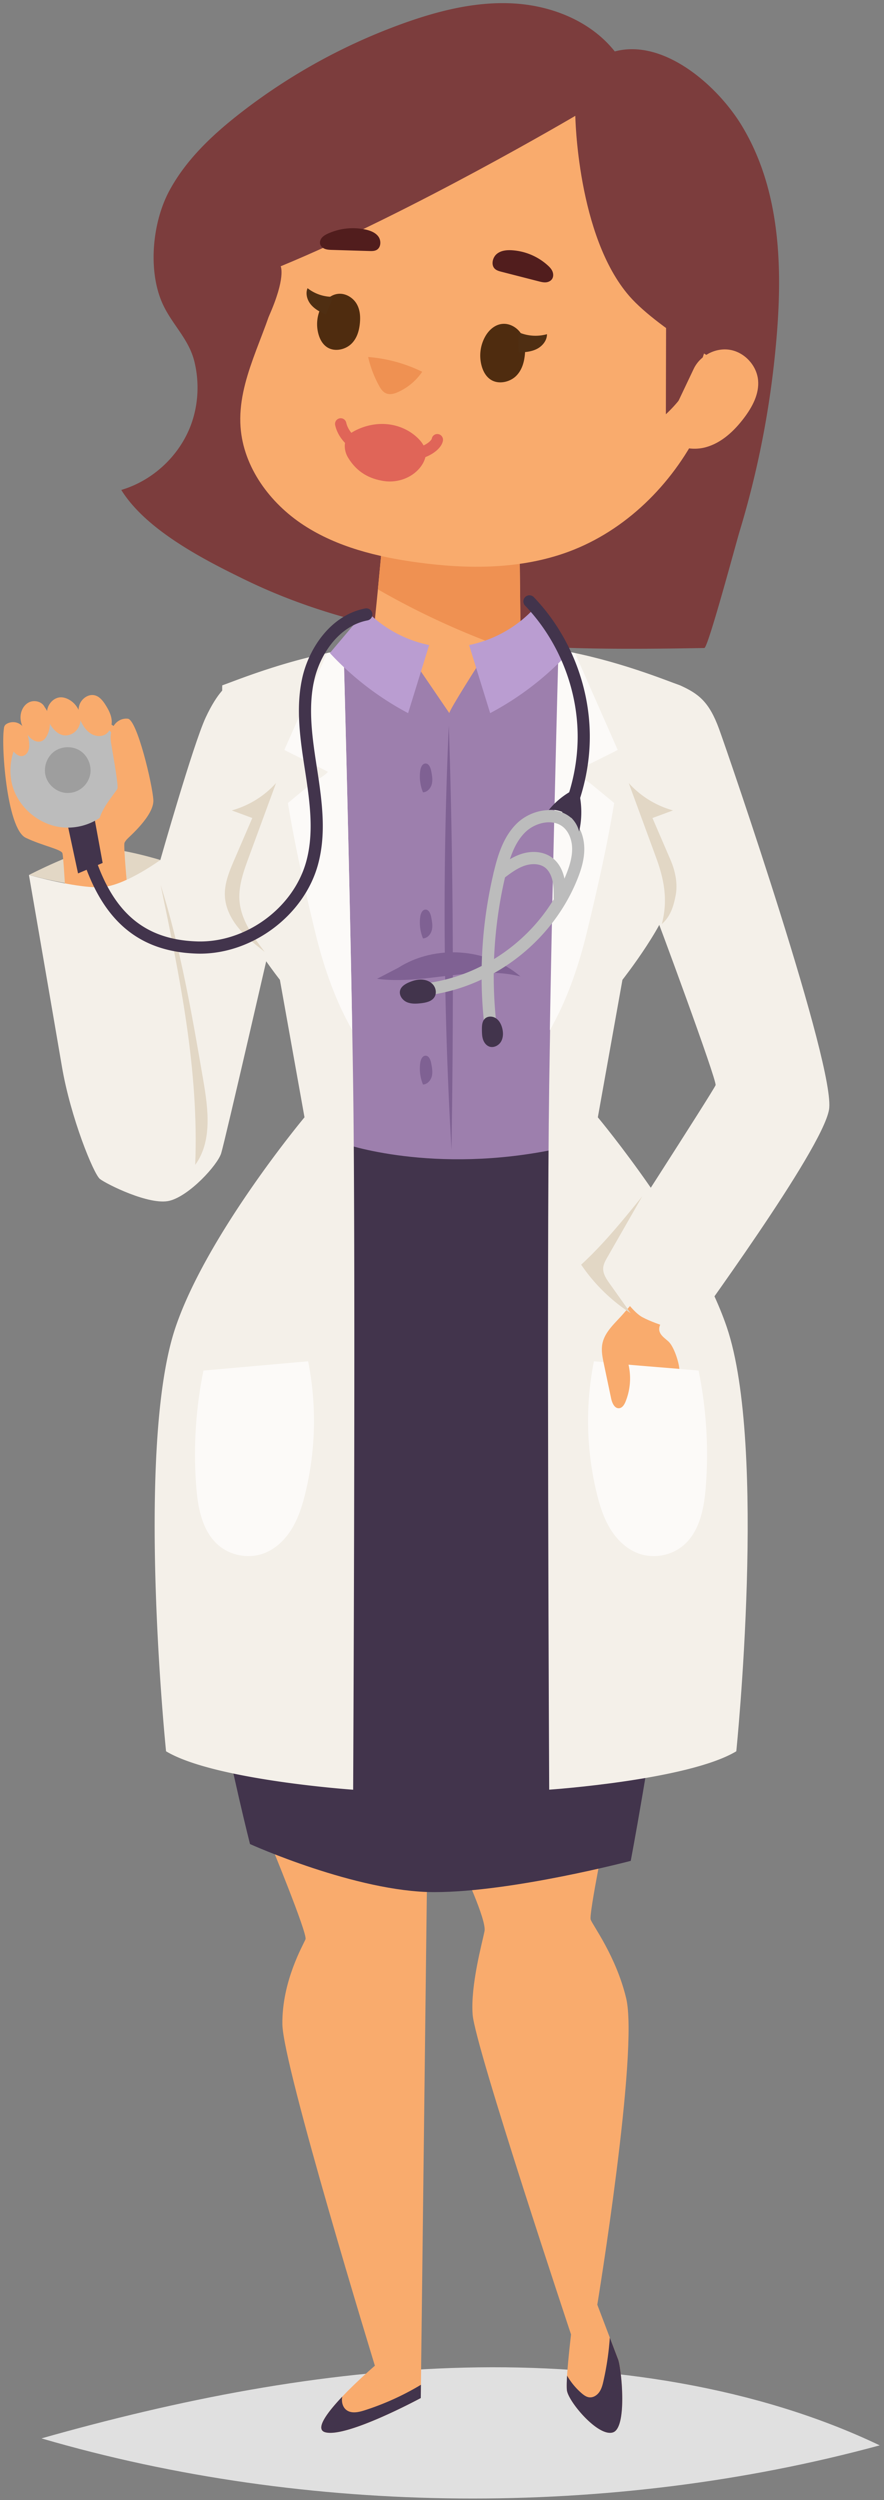 <svg width="109" height="308" xmlns="http://www.w3.org/2000/svg"><rect width="100%" height="100%" fill="#808080" stroke="none"/><title>helen</title><g id="Page-1-Annotations" fill="none" fill-rule="evenodd"><g id="Group-2"><path d="M5.115 300.4c32.75 9.57 70.157 9.881 103.354.858-15.052-7.193-33.315-10.015-51.176-9.577-17.862.433-35.408 3.975-52.178 8.718" id="Fill-51" fill="#E0E0E0"/><path d="M91.177 65.522a115.242 115.242 0 0 0 4.328-21.338c1.016-9.595 1.144-20.177-4.06-28.735-2.997-4.93-9.617-10.73-15.641-9.112C72.884 2.653 68.149.73 63.465.433c-4.683-.298-9.346.87-13.764 2.457a72.9 72.9 0 0 0-20.06 11.039c-3.447 2.68-6.71 5.747-8.775 9.598-2.063 3.853-2.624 9.645-.917 13.668 1.15 2.71 3.328 4.472 4.031 7.39.638 2.65.469 5.501-.543 8.037-1.47 3.681-4.688 6.617-8.482 7.737 3.074 4.966 10.236 8.623 15.327 11.094 6.007 2.915 12.436 4.915 18.978 6.199 12.34 2.423 25.016 2.403 37.588 2.18.453 0 3.888-12.856 4.33-14.31" id="Fill-52" fill="#7C3D3D"/><path d="M64.037 64.44l.175 16.058c.012.7.646 8.608.653 9.308-6.166.606-14.066 2.332-20.12 1.006.28-2.97 1.571-15.238 1.851-18.203.273-2.841.54-5.682.813-8.523a61.528 61.528 0 0 1 16.628.353" id="Fill-53" fill="#F9AB6D"/><path d="M64.037 64.44l.175 16.058a96.44 96.44 0 0 1-17.616-7.89c.273-2.84.54-5.681.813-8.522a61.528 61.528 0 0 1 16.628.353" id="Fill-54" fill="#EF9152"/><path d="M89.46 43.31c-.664 3.38-1.741 6.67-3.288 9.743-3.361 6.688-9.052 12.318-16.062 14.915-5.906 2.187-12.412 2.17-18.646 1.318-4.914-.67-9.868-1.88-14.022-4.591-4.154-2.71-7.424-7.13-7.782-12.085-.413-5.83 3.09-11.13 4.444-16.818.073-.295.142-.597.198-.891 1.337-6.875-.856-14.404 2.069-20.773 1.508-3.284 4.273-5.886 7.447-7.608 3.168-1.721 6.733-2.613 10.315-3.068 6.138-.784 12.497-.307 18.272 1.932 5.77 2.233 10.921 6.295 13.976 11.693 2.42 4.278 3.469 9.221 3.798 14.13.272 4.034.062 8.137-.72 12.102" id="Fill-55" fill="#F9AB6D"/><path d="M52.06 45.801a18.433 18.433 0 0 0-6.668-1.82 13.73 13.73 0 0 0 1.324 3.5c.211.389.465.789.868.968.493.22 1.068.052 1.558-.175a7.21 7.21 0 0 0 2.918-2.473" id="Fill-56" fill="#EF9152"/><path d="M33.144 38.989S25.036 25.83 30.78 15.503c5.542-9.966 30.614-18.174 46.03-8.314 6.386 4.085 15.151 8.033 14.443 38.978 0 0-9.95-5.42-13.669-9.707-6.42-7.402-6.646-22.19-6.646-22.19S50.865 26.1 34.608 32.805c0 0 .695 1.343-1.464 6.185" id="Fill-57" fill="#7C3D3D"/><path d="M82.104 51.036a17.153 17.153 0 0 0 5.163-9.338l-5.135-2.112c-.01 3.816-.02 7.633-.028 11.45" id="Fill-58" fill="#7C3D3D"/><path d="M62.004 39.898c-.988.064-1.752.793-2.186 1.578a4.803 4.803 0 0 0-.399 3.71c.202.667.588 1.34 1.263 1.687.949.488 2.213.163 2.94-.54.726-.705 1.005-1.692 1.097-2.651.082-.843.028-1.73-.415-2.49-.443-.758-1.35-1.356-2.3-1.294" id="Fill-59" fill="#4F2C0F"/><path d="M41.772 36.194c-.947.061-1.678.76-2.095 1.512a4.605 4.605 0 0 0-.382 3.554c.194.64.564 1.284 1.21 1.617.909.469 2.121.157 2.817-.518.697-.674.964-1.62 1.052-2.54.078-.807.027-1.657-.398-2.385-.425-.727-1.294-1.3-2.204-1.24" id="Fill-60" fill="#4F2C0F"/><path d="M63.923 40.922a5.242 5.242 0 0 0 3.521.248c.009.773-.554 1.465-1.242 1.816-.688.35-1.481.418-2.253.435l-.026-2.499" id="Fill-61" fill="#4F2E12"/><path d="M41.107 36.566a4.984 4.984 0 0 1-3.185-1.062c-.287.677-.042 1.49.436 2.047.478.558 1.15.906 1.822 1.201l.927-2.186" id="Fill-62" fill="#4F2E12"/><path d="M46.435 30.792c.545-.301.59-1.134.226-1.64s-.994-.742-1.602-.874a7.422 7.422 0 0 0-4.613.496c-.268.123-.534.266-.731.485-.197.219-.314.529-.239.814.075.285.329.494.605.596.276.1.575.11.869.119l4.59.137c.305.01.627.015.895-.133" id="Fill-63" fill="#511D1D"/><path d="M60.982 33.082c-.45-.474-.244-1.365.268-1.793.512-.428 1.208-.496 1.85-.46a7.271 7.271 0 0 1 4.425 1.852c.23.206.45.433.58.72.13.289.154.649-.006.927-.16.28-.475.427-.779.454-.304.027-.604-.049-.898-.124l-4.592-1.177c-.305-.079-.627-.166-.848-.399" id="Fill-64" fill="#511D1D"/><path d="M51.582 54.035c.468.47.87 1.06.913 1.723.036.553-.183 1.097-.49 1.558-.984 1.481-2.9 2.213-4.656 1.95-1.756-.262-3.337-1.062-4.444-2.909-.463-.77-.564-1.837-.054-2.577.218-.317.556-.53.896-.709 1.248-.652 2.685-.956 4.085-.804 1.4.152 2.755.769 3.75 1.768" id="Fill-65" fill="#E06558"/><path d="M48.519 56.802c-.49-.032-1.02-.092-1.593-.189-4.568-.77-5.446-3.47-5.606-4.279a.699.699 0 0 1 1.37-.273c.082.418.686 2.534 4.467 3.172 4.458.751 5.986-.856 6.084-1.182a.685.685 0 0 1 .802-.569c.38.064.635.431.572.812-.123.735-.933 1.512-2.063 1.98-.805.333-2.109.653-4.033.528" id="Fill-66" fill="#E06558"/><path d="M85.504 45.51c.75-1.673 2.694-2.715 4.499-2.413 1.804.302 3.305 1.921 3.472 3.748.155 1.692-.72 3.309-1.746 4.66-1.206 1.591-2.745 3.039-4.663 3.581-1.918.543-4.254-.05-5.273-1.767l3.71-7.81" id="Fill-67" fill="#F9AB6D"/><path d="M52.663 230.544l-.762 63.25-.018 1.634s-9.127 4.929-11.77 4.22c-1.329-.354.226-2.425 2.09-4.394 1.856-1.952 4.021-3.807 4.021-3.807s-11.336-36.93-11.405-42.057c-.07-5.314 2.58-9.798 2.851-10.483.271-.678-4.53-12.296-4.53-12.296l19.523 3.933" id="Fill-68" fill="#F9AB6D"/><path d="M76.216 290.673c.397 1.032 1.178 8.441-.654 8.994-1.838.564-5.501-3.83-5.659-5.194-.044-.366-.025-1.026.019-1.801.132-2.113.49-5.073.49-5.073s-11.845-35.49-12.134-39.41c-.271-3.62 1.183-8.862 1.466-10.273.277-1.404-2.807-7.883-2.952-8.303l18.084-4.941s-2.279 11.107-2.046 11.81c.233.69 3.116 4.478 4.375 9.678 1.58 6.526-3.556 37.77-3.556 37.77l1.541 4.053c.454 1.189.87 2.287 1.026 2.69" id="Fill-69" fill="#F9AB6D"/><path d="M38.68 139.602s-14.699 16.77-15.707 34.827c-1.008 18.057 7.854 52.753 7.854 52.753s13.13 5.92 22.723 5.92c9.593 0 24.222-3.85 24.222-3.85s9.592-50.245 5.755-64.67c-3.837-14.424-11.751-23.32-11.751-23.32l-33.097-1.66" id="Fill-70" fill="#42344C"/><path d="M59.301 81.37s-3.897 6.076-3.897 6.486l-4.734-6.94-3.875-1.744s-5.038.769-8.116 2.082l1.71 53.954c.041 1.273 1.283 4.584 1.955 5.665 0 0 11.068 3.911 26.416.647 3.108-12.799 4.186-58.627 4.186-58.627l-6.425-2.76-7.22 1.237" id="Fill-71" fill="#9D7FAD"/><path d="M43.545 220.487s-17.159-1.183-23.07-4.735c0 0-3.845-37.55 1.185-52.284 3.92-11.503 15.886-25.82 15.886-25.82l-3.034-16.937s-5.79-7.357-6.124-10.865c-.327-3.509-1.101-25.372-.976-25.417 1.46-.505 6.616-2.644 12.91-3.969a64.327 64.327 0 0 1 2.045-.39s.693 25.396 1.065 46.85c.043 2.342.081 4.638.113 6.847.327 22.45 0 86.72 0 86.72" id="Fill-72" fill="#F4F0E9"/><path d="M68.894 80.066s-.847 31.246-1.176 53.7c-.328 22.454 0 86.715 0 86.715s17.16-1.177 23.07-4.73c0 0 3.841-37.551-1.182-52.282-3.923-11.502-15.891-25.821-15.891-25.821l3.034-16.938s5.795-7.358 6.125-10.864c.33-3.506 1.103-25.372.978-25.415-1.62-.558-7.754-3.118-14.958-4.365" id="Fill-73" fill="#F4F0E9"/><path d="M19.769 105.947s-5.083-1.563-7.651-1.407c-2.57.157-8.549 3.253-8.549 3.253s5.718 1.552 9.079 1.49c3.361-.06 7.12-3.336 7.12-3.336" id="Fill-74" fill="#E2D7C5"/><path d="M43.432 126.92a28.598 28.598 0 0 1-.523-.959 36.635 36.635 0 0 1-1.687-3.64c-1.013-2.505-1.787-5.1-2.417-7.724-1.265-5.23-2.43-10.354-3.305-15.668.92-.763 1.838-1.52 2.764-2.278.623-.517 1.674-.971 2.171-1.564-.434-.259-5.369-2.657-5.369-2.707 1.756-3.976 3.506-7.945 5.256-11.92a64.327 64.327 0 0 1 2.045-.39s.693 25.396 1.065 46.85" id="Fill-75" fill="#FCFAF8"/><path d="M67.799 126.92c.182-.315.352-.637.522-.959a36.59 36.59 0 0 0 1.687-3.64c1.013-2.505 1.788-5.1 2.417-7.724 1.265-5.23 2.43-10.354 3.304-15.668-.918-.763-1.838-1.52-2.763-2.278-.623-.517-1.674-.971-2.171-1.564.434-.259 5.368-2.657 5.368-2.707a9383.61 9383.61 0 0 1-5.255-11.92 64.69 64.69 0 0 0-2.046-.39s-.692 25.396-1.063 46.85" id="Fill-76" fill="#FCFAF8"/><path d="M40.674 80.452l4.445-5.258a15.093 15.093 0 0 0 7.797 4.274l-2.595 8.388a36.404 36.404 0 0 1-9.647-7.404" id="Fill-77" fill="#BA9DD1"/><path d="M70.084 80.452l-4.446-5.258a15.091 15.091 0 0 1-7.796 4.274l2.595 8.388a36.413 36.413 0 0 0 9.647-7.404" id="Fill-78" fill="#BA9DD1"/><path d="M15.736 109.785s-.522-5.505-.389-5.94c.212-.688 3.756-3.325 2.311-7.57-1.445-4.244-2.344-7.247-6.272-7.84-2.193-.33-4.092 2.803-6.36 3.185-.894.15-2.747-2.773-3.334-2.5-.59.273-1.078.066-1.176.47-.424 1.748.276 12.483 2.656 13.621 2.091 1 4.4 1.412 4.529 1.915.13.503.395 5.35.395 5.35s2.678.418 3.663.33c.984-.086 3.977-1.02 3.977-1.02" id="Fill-79" fill="#F9AB6D"/><path d="M28.11 84.431s-1.224.68-2.758 3.985c-1.534 3.307-5.583 17.531-5.583 17.531s-4.004 2.922-6.842 3.307c-2.838.384-9.358-1.461-9.358-1.461s2.992 17.3 4.066 23.605c1.074 6.306 3.911 13.226 4.678 13.84.767.616 6.136 3.307 8.59 2.692 2.455-.615 5.907-4.383 6.367-5.844.46-1.46 6.443-27.527 6.443-27.527l-5.604-30.128" id="Fill-80" fill="#F4F0E9"/><path d="M78.57 191.32c1.886.755 4.175.374 5.716-.95 2.005-1.723 2.538-4.587 2.742-7.227a51.73 51.73 0 0 0-.89-14.294 102538 102538 0 0 1-12.906-1.144 37.737 37.737 0 0 0 .34 16.226c.367 1.504.832 3.001 1.625 4.329.792 1.329 1.94 2.486 3.373 3.06" id="Fill-81" fill="#FCFAF8"/><path d="M77.499 168.124c1.414.127 6.266.515 6.266.515-.07-.889-.68-2.758-1.338-3.365-.448-.414-1.044-.78-1.135-1.384-.075-.505.243-.977.545-1.39l2.329-3.178c-1.303-.465-2.606-.93-3.91-1.397l-3.409 3.934c-.92 1.062-2.184 2.11-2.538 3.532-.215.862-.033 1.769.15 2.64l.891 4.236c.12.567.424 1.28.998 1.22.392-.042.633-.441.782-.806a7.6 7.6 0 0 0 .369-4.557" id="Fill-82" fill="#F9AB6D"/><path d="M83.852 84.431c2.277 1.03 3.584 2.013 4.81 5.37 1.224 3.357 14.456 41.839 13.557 46.916-.899 5.076-16.743 26.527-17.315 27.51 0 0-3.757-.9-5.717-1.965-1.96-1.065-4.982-6.55-4.982-6.55s13.846-21.452 14.029-22.025c.182-.573-7.169-20.47-7.904-22.27-.735-1.802 3.522-26.986 3.522-26.986" id="Fill-83" fill="#F4F0E9"/><path d="M32.64 117.272c-1.423-1.878-2.9-3.893-3.105-6.242-.16-1.839.487-3.641 1.123-5.373l3.378-9.185a11.523 11.523 0 0 1-5.458 3.368l2.531.937-2.205 5.114c-.622 1.442-1.256 2.95-1.174 4.519.076 1.452.77 2.816 1.695 3.936s2.075 2.028 3.215 2.926" id="Fill-84" fill="#E2D7C5"/><path d="M81.607 113.835c.76-2.908.31-5.417-.705-8.178-1.125-3.062-2.25-6.123-3.377-9.185a11.523 11.523 0 0 0 5.458 3.368l-2.531.937c.734 1.705 1.47 3.41 2.205 5.114.582 1.35.932 2.903.66 4.38-.255 1.376-.657 2.656-1.71 3.564" id="Fill-85" fill="#E2D7C5"/><path d="M32.655 191.32c-1.885.755-4.174.374-5.716-.95-2.005-1.723-2.537-4.587-2.741-7.227a51.753 51.753 0 0 1 .89-14.294c4.301-.38 8.603-.762 12.905-1.144a37.718 37.718 0 0 1-.34 16.226c-.365 1.504-.832 3.001-1.624 4.329-.793 1.329-1.94 2.486-3.374 3.06" id="Fill-86" fill="#FCFAF8"/><path d="M25.064 133.079c-1.392-8.101-2.79-16.231-5.259-24.07 2.364 11.375 4.74 22.89 4.264 34.5 2.117-2.9 1.603-6.888.995-10.43" id="Fill-87" fill="#E2D7C5"/><path d="M74.377 156.217c-.043.703.383 1.337.79 1.91l2.6 3.658a21.612 21.612 0 0 1-6.108-5.981c2.775-2.548 5.158-5.49 7.53-8.42l-4.304 7.512c-.236.413-.48.846-.508 1.321" id="Fill-88" fill="#E2D7C5"/><path d="M55.673 141.68a507.186 507.186 0 0 1-.332-52.314c.587 17.596.592 35 .332 52.315" id="Fill-89" fill="#7F6193"/><path d="M53.168 94.986c-.081-.417-.284-.938-.707-.925-.387.01-.581.47-.638.853a5.15 5.15 0 0 0 .332 2.696c.536-.015.963-.505 1.091-1.027.128-.522.025-1.07-.078-1.597" id="Fill-90" fill="#7F6193"/><path d="M53.168 112.985c-.081-.417-.284-.937-.707-.925-.387.011-.581.47-.638.853a5.149 5.149 0 0 0 .332 2.696c.536-.015.963-.505 1.091-1.027.128-.522.025-1.07-.078-1.597" id="Fill-91" fill="#7F6193"/><path d="M53.168 130.985c-.081-.417-.284-.938-.707-.926-.387.011-.581.47-.638.854a5.147 5.147 0 0 0 .332 2.695c.536-.015.963-.505 1.091-1.026.128-.523.025-1.07-.078-1.597" id="Fill-92" fill="#7F6193"/><path d="M49.1 119.23c4.55-2.904 10.973-2.451 15.072 1.064-5.745-1.447-11.812 1.068-17.685.292l2.613-1.356" id="Fill-93" fill="#7F6193"/><path d="M12.657 106.311l-3.033 1.29-1.25-5.825 3.295-.856.988 5.391" id="Fill-94" fill="#42344C"/><path d="M7.96 101.951c-2.88-.16-5.554-2.265-6.391-5.032-.839-2.768.216-6.008 2.522-7.747 2.306-1.738 5.703-1.856 8.123-.282 2.42 1.575 3.696 4.734 3.051 7.552a7.185 7.185 0 0 1-2.975 4.324 7.13 7.13 0 0 1-4.33 1.185" id="Fill-95" fill="#BCBCBC"/><path d="M8.195 97.688c-1.145-.064-2.208-.901-2.542-2.002-.333-1.1.086-2.389 1.003-3.08.918-.692 2.268-.739 3.23-.112.963.626 1.471 1.882 1.215 3.003a2.86 2.86 0 0 1-1.184 1.72 2.835 2.835 0 0 1-1.722.47" id="Fill-96" fill="#9E9E9E"/><path d="M24.67 117.487c-.153 0-.307-.003-.46-.009-7.155-.246-11.647-4.092-14.138-12.1a.751.751 0 0 1 .493-.94.745.745 0 0 1 .937.493c2.306 7.415 6.24 10.822 12.759 11.048 6.03.21 11.95-4.135 13.51-9.884.923-3.399.488-6.986-.13-10.984l-.032-.209c-.578-3.737-1.175-7.602-.34-11.375.814-3.678 3.529-7.754 7.76-8.568a.747.747 0 0 1 .875.596.75.75 0 0 1-.594.878c-3.562.685-5.871 4.22-6.578 7.419-.775 3.498-.2 7.22.357 10.821l.032.208c.644 4.172 1.095 7.924.095 11.608-1.695 6.246-8.026 10.998-14.546 10.998" id="Fill-97" fill="#42344C"/><path d="M70.084 100.832a.75.75 0 0 1-.69-1.04c1.23-2.941 1.863-6.143 1.833-9.26-.059-5.878-2.422-11.682-6.485-15.923a.752.752 0 0 1 .021-1.061.747.747 0 0 1 1.059.02c4.324 4.515 6.84 10.693 6.902 16.95.033 3.318-.641 6.726-1.95 9.855a.748.748 0 0 1-.69.46" id="Fill-98" fill="#42344C"/><path d="M67.702 101.303c-1.054 0-2.177.484-2.927 1.217-1.349 1.319-1.96 3.282-2.42 5.207a53.609 53.609 0 0 0-1.437 10.423c3.951-2.416 7.148-6.07 8.89-10.412.353-.88.756-2.042.738-3.215-.016-1.094-.435-2.084-1.12-2.646-.486-.4-1.093-.574-1.724-.574zm-7.196 26.06a.75.75 0 0 1-.742-.663 55.615 55.615 0 0 1-.381-6.027 22.529 22.529 0 0 1-6.45 1.922.75.75 0 1 1-.205-1.487 21.15 21.15 0 0 0 6.667-2.107 55.058 55.058 0 0 1 1.504-11.624c.512-2.144 1.21-4.346 2.83-5.932 1.655-1.618 4.667-2.357 6.646-.73 1.037.852 1.645 2.232 1.669 3.786.021 1.44-.442 2.786-.847 3.797-1.98 4.937-5.72 9.042-10.318 11.608a53.989 53.989 0 0 0 .371 6.618.75.75 0 0 1-.655.833l-.09.006z" id="Fill-99" fill="#BCBCBC"/><path d="M69.02 111.36a.75.75 0 0 1-.749-.748c-.001-.727-.002-1.478-.16-2.16-.158-.68-.474-1.233-.89-1.558-.724-.563-1.776-.498-2.52-.248-.96.322-1.825.981-2.66 1.618a.75.75 0 0 1-.907-1.194c.89-.678 1.897-1.447 3.093-1.847 1.439-.484 2.9-.301 3.912.486.881.688 1.264 1.686 1.43 2.403.197.848.198 1.686.2 2.497a.75.75 0 0 1-.748.752h-.001" id="Fill-100" fill="#BCBCBC"/><path d="M67.676 99.778a3.534 3.534 0 0 1 2.36.636 3.547 3.547 0 0 1 1.373 2.028c.406-1.77.35-3.644-.16-5.387a9.567 9.567 0 0 0-3.573 2.723" id="Fill-101" fill="#42344C"/><path d="M50.404 121.033c-.455.197-.928.489-1.067.966-.168.579.256 1.201.804 1.45.548.25 1.178.215 1.777.146.619-.071 1.31-.22 1.645-.746.292-.459.2-1.1-.145-1.52-.344-.42-.897-.631-1.439-.65-.542-.019-1.077.139-1.575.354" id="Fill-102" fill="#42344C"/><path d="M59.42 126.844c.004.404.009.814.132 1.198.124.384.385.744.76.886.535.203 1.166-.104 1.46-.594.293-.49.298-1.109.156-1.663-.123-.48-.366-.952-.778-1.225-.412-.273-1.017-.29-1.371.056-.34.333-.362.866-.358 1.342" id="Fill-103" fill="#42344C"/><path d="M51.901 293.795l-.018 1.633s-9.127 4.929-11.77 4.22c-1.329-.354.226-2.425 2.09-4.394-.12.612.03 1.297.528 1.663.616.45 1.479.264 2.21.03a33.055 33.055 0 0 0 6.96-3.152" id="Fill-104" fill="#42344C"/><path d="M75.562 299.667c-1.838.564-5.501-3.83-5.659-5.194-.044-.366-.025-1.026.019-1.801a8.47 8.47 0 0 0 1.794 2.167c.27.229.573.457.925.499.491.066.97-.24 1.253-.643.283-.402.409-.894.516-1.375.396-1.753.661-3.542.78-5.337.454 1.189.87 2.287 1.026 2.69.397 1.032 1.178 8.441-.654 8.994" id="Fill-105" fill="#42344C"/><path d="M12.999 90.475c-.498.297-1.15.251-1.662-.018-.512-.27-.898-.737-1.181-1.241-.405-.72-.623-1.598-.36-2.38.266-.783 1.126-1.389 1.921-1.168.579.16.978.679 1.3 1.186.361.571.689 1.189.753 1.862.063.672-.192 1.413-.771 1.76" id="Fill-106" fill="#F9AB6D"/><path d="M6.548 89.753c-.532-.634-.866-1.477-.722-2.292.143-.815.85-1.547 1.676-1.555.281-.003.56.073.816.189a2.79 2.79 0 0 1 1.515 1.755c.187.658.11 1.404-.282 1.964-.39.56-1.112.897-1.78.756-.49-.103-.902-.435-1.223-.817" id="Fill-107" fill="#F9AB6D"/><path d="M15.647 103.397c.18-.219 3.374-2.918 3.262-4.842-.112-1.923-2.003-9.887-3.148-10.013-1.145-.127-2.416.904-2.06 3.029.357 2.125.912 5.216.775 5.591-.138.375-2.387 2.848-2.249 4.257.137 1.41 3.42 1.978 3.42 1.978" id="Fill-108" fill="#F9AB6D"/><path d="M5.811 90.591c-.146.287-.348.564-.642.696-.314.14-.69.09-.995-.068-.305-.157-.55-.41-.766-.678-.48-.595-.847-1.312-.877-2.076-.03-.764.332-1.57 1.009-1.925.676-.355 1.645-.12 1.967.574.738.979.861 2.384.304 3.477" id="Fill-109" fill="#F9AB6D"/><path d="M.49 89.79c-.01.345.11.746.197.977a7.56 7.56 0 0 0 .807 1.566c.295.438.738.887 1.26.81.348-.054.626-.347.748-.68.123-.33.114-.696.076-1.048-.052-.483-.159-.967-.388-1.396-.23-.428-.594-.798-1.05-.965-.452-.166-1.045-.097-1.433.205-.152.117-.21.313-.217.53" id="Fill-110" fill="#F9AB6D"/></g></g></svg>